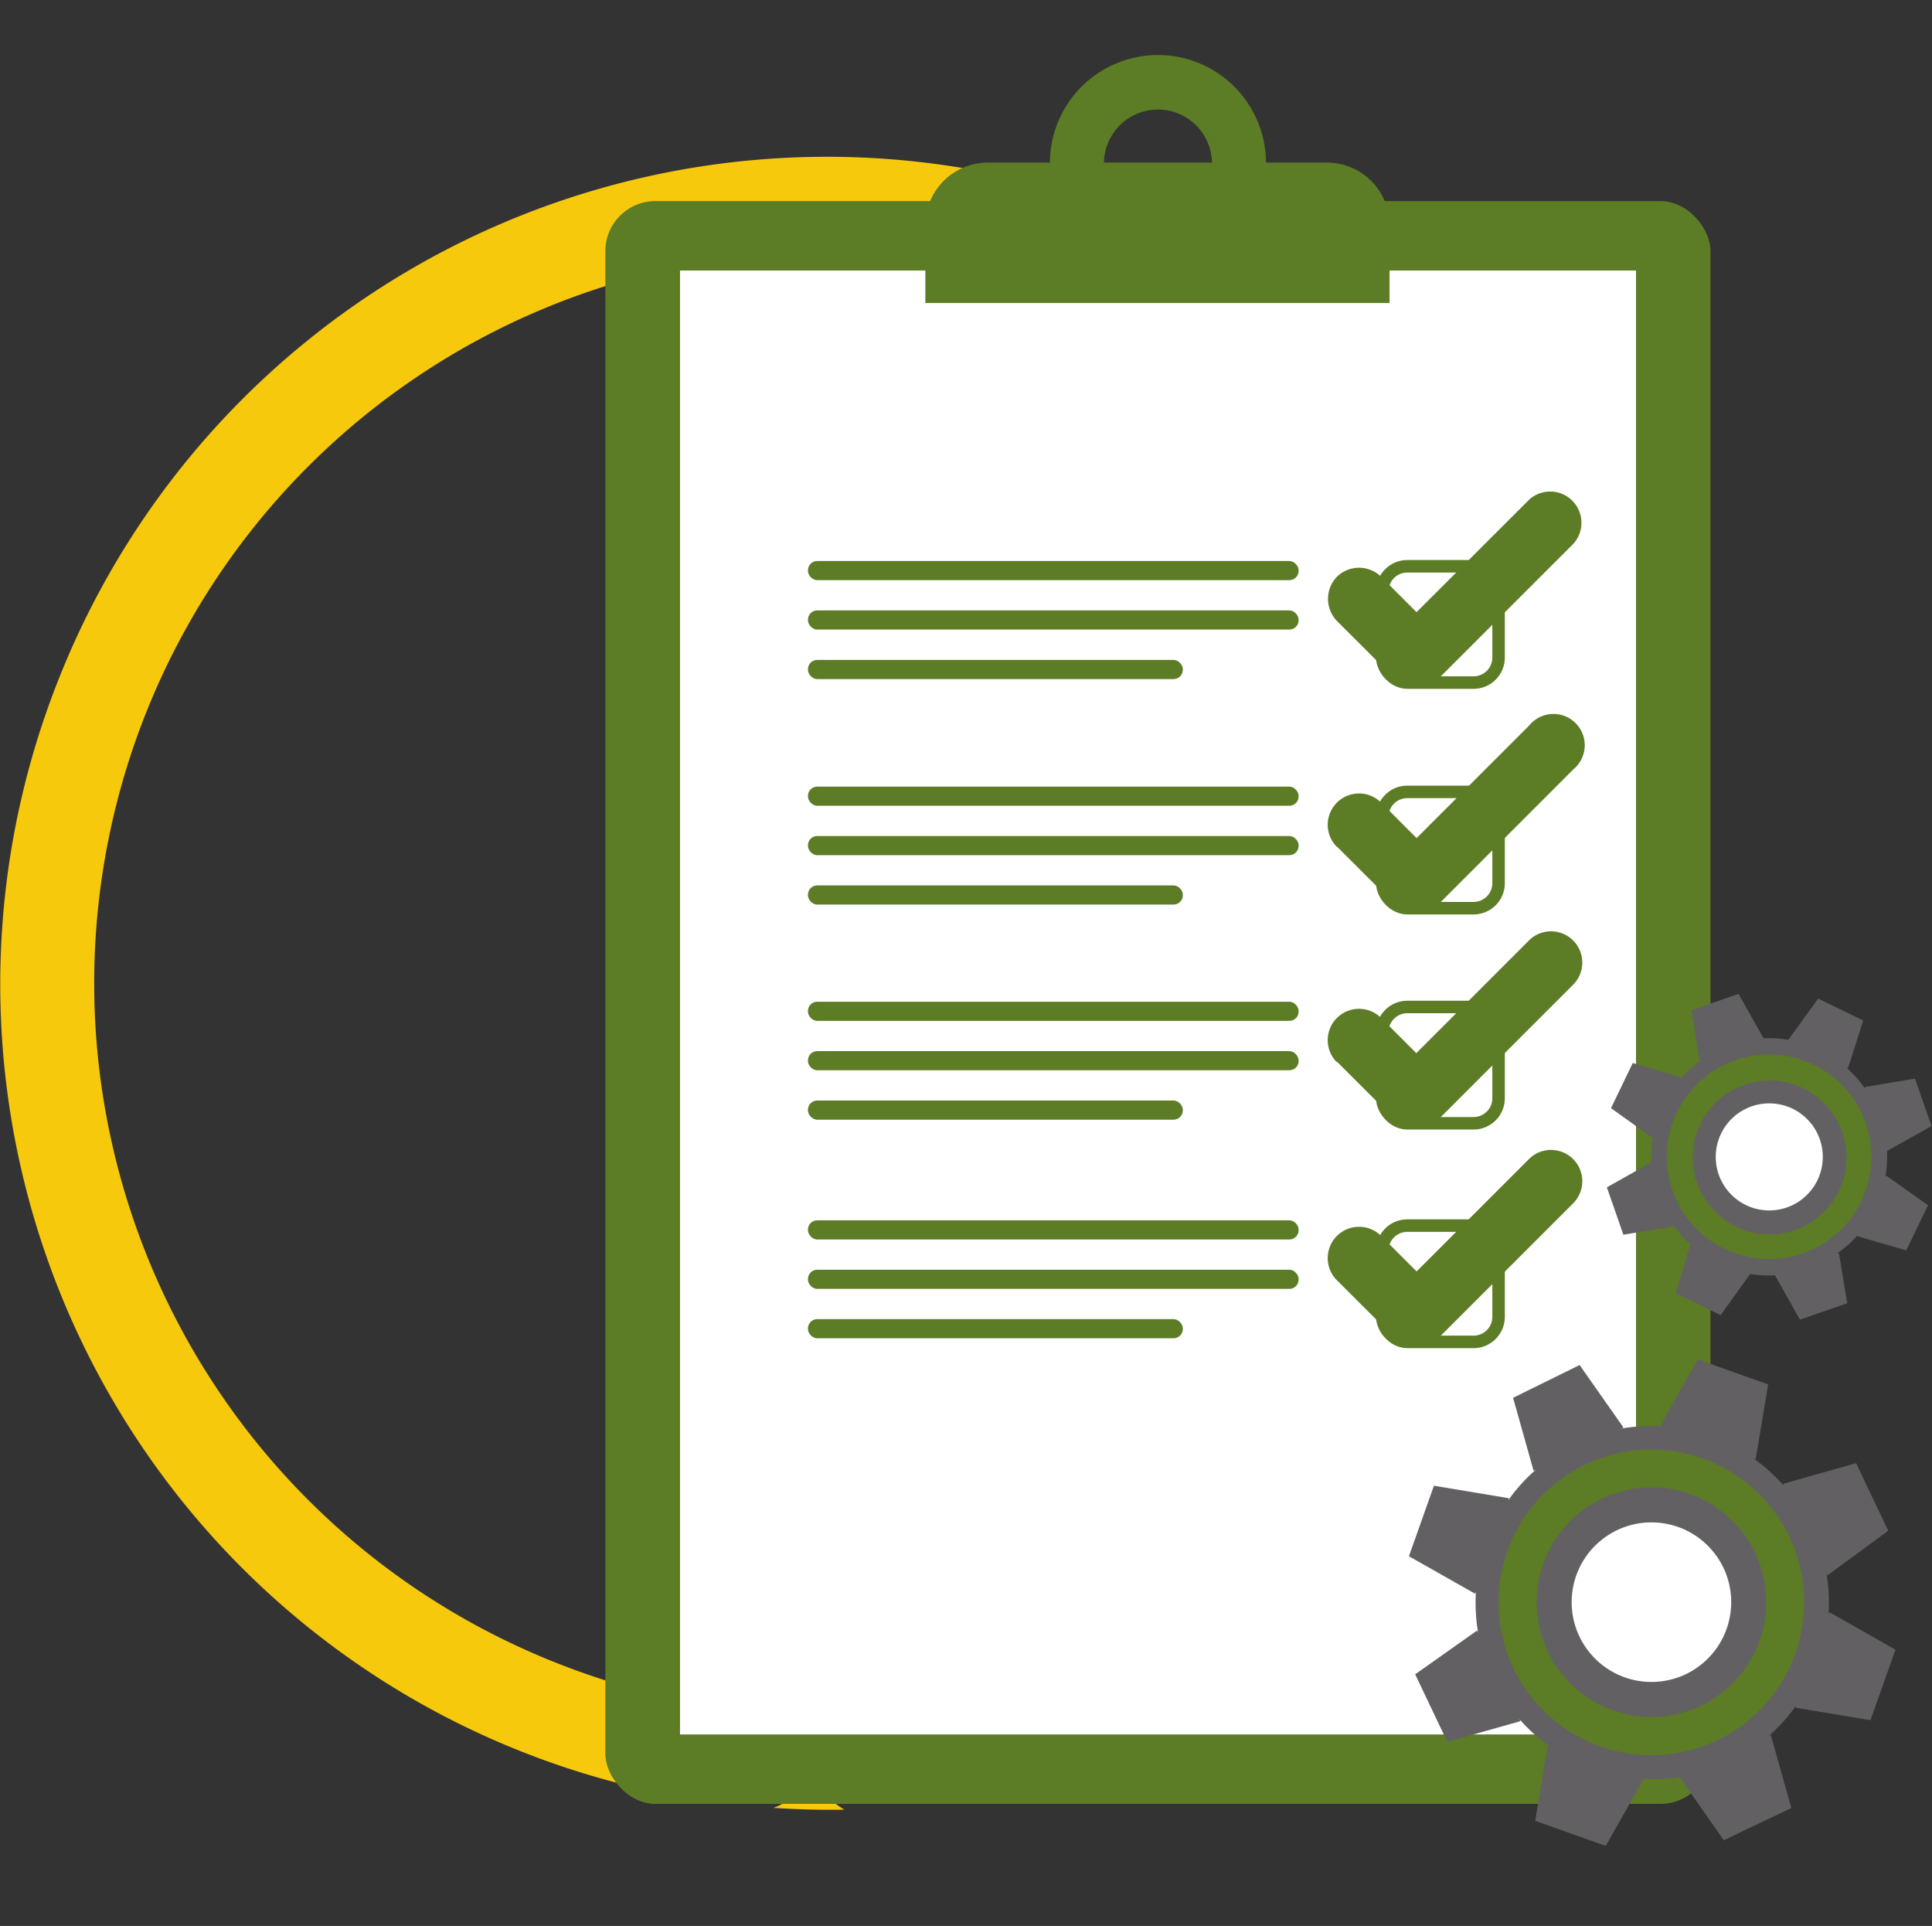 <svg id="Capa_3" data-name="Capa 3" xmlns="http://www.w3.org/2000/svg" viewBox="0 0 154.5 154"><rect x="0" y="0" width="154.5" height="154" fill="#333333" stroke="none"/><g id="Capa_7" data-name="Capa 7"><path d="M63.74,143.25a4.18,4.18,0,0,1-1.9,1.31c1.89.12,3.79.18,5.69.14a6.59,6.59,0,0,1-1.42-1.1A4.92,4.92,0,0,1,63.74,143.25Z" style="fill:#f7c90d"/><path d="M4.51,54.77a66,66,0,0,0,52.94,89.37c-2.58-1.63-2.88-5.63-.9-7.81a59.44,59.44,0,0,1-13.81-4.09A58.44,58.44,0,0,1,83.35,22.82,4.42,4.42,0,0,1,86,21,4.64,4.64,0,0,1,87.89,20,5.64,5.64,0,0,1,90,17,66.07,66.07,0,0,0,4.51,54.77Z" style="fill:#f7c90d"/></g><rect x="48.41" y="16.08" width="88.38" height="128.16" rx="4" style="fill:#5c7c26"/><rect x="54.38" y="21.63" width="76.45" height="117.06" style="fill:#fff"/><path d="M79,13h27.12a5,5,0,0,1,5,5v6.23a0,0,0,0,1,0,0H74a0,0,0,0,1,0,0V18A5,5,0,0,1,79,13Z" style="fill:#5c7c26"/><path d="M92.6,4.4A8.64,8.64,0,1,0,101.24,13,8.64,8.64,0,0,0,92.6,4.4Zm0,13A4.32,4.32,0,1,1,96.92,13,4.31,4.31,0,0,1,92.6,17.36Z" style="fill:#5c7c26"/><rect x="110.54" y="45.28" width="9.3" height="9.3" rx="2" style="fill:none;stroke:#5c7c26;stroke-miterlimit:10"/><path d="M106.91,49.65l4.61,4.6a2.52,2.52,0,0,0,3.53,0l9.43-9.43,1.35-1.35a2.5,2.5,0,0,0-3.53-3.53l-9.43,9.42-1.35,1.36h3.53l-4.6-4.6a2.53,2.53,0,0,0-3.54,0,2.55,2.55,0,0,0,0,3.53Z" style="fill:#5c7c26"/><rect x="110.54" y="63.32" width="9.3" height="9.3" rx="2" style="fill:none;stroke:#5c7c26;stroke-miterlimit:10"/><path d="M106.91,67.69l4.61,4.6a2.53,2.53,0,0,0,3.53,0l9.43-9.43,1.35-1.35A2.5,2.5,0,1,0,122.3,58l-9.43,9.43-1.35,1.35h3.53l-4.6-4.6a2.5,2.5,0,0,0-3.54,3.54Z" style="fill:#5c7c26"/><rect x="110.54" y="80.52" width="9.3" height="9.3" rx="2" style="fill:none;stroke:#5c7c26;stroke-miterlimit:10"/><path d="M106.91,84.89l4.61,4.6a2.53,2.53,0,0,0,3.53,0l9.43-9.43,1.35-1.35a2.5,2.5,0,0,0-3.53-3.54l-9.43,9.43L111.52,86h3.53l-4.6-4.6a2.5,2.5,0,0,0-3.54,3.54Z" style="fill:#5c7c26"/><rect x="110.54" y="98" width="9.3" height="9.3" rx="2" style="fill:none;stroke:#5c7c26;stroke-miterlimit:10"/><path d="M106.91,102.37l4.61,4.6a2.53,2.53,0,0,0,3.53,0l9.43-9.43,1.35-1.35a2.5,2.5,0,0,0-3.53-3.54l-9.43,9.43-1.35,1.35h3.53l-4.6-4.6a2.5,2.5,0,0,0-3.54,3.54Z" style="fill:#5c7c26"/><rect x="64.61" y="44.86" width="39.24" height="1.53" rx="0.74" style="fill:#5c7c26"/><rect x="64.61" y="48.81" width="39.24" height="1.53" rx="0.74" style="fill:#5c7c26"/><rect x="64.61" y="52.77" width="29.98" height="1.53" rx="0.74" style="fill:#5c7c26"/><rect x="64.61" y="62.9" width="39.24" height="1.53" rx="0.74" style="fill:#5c7c26"/><rect x="64.61" y="66.85" width="39.24" height="1.53" rx="0.74" style="fill:#5c7c26"/><rect x="64.61" y="70.8" width="29.98" height="1.53" rx="0.74" style="fill:#5c7c26"/><rect x="64.61" y="80.1" width="39.24" height="1.53" rx="0.74" style="fill:#5c7c26"/><rect x="64.61" y="84.05" width="39.24" height="1.53" rx="0.74" style="fill:#5c7c26"/><rect x="64.61" y="88" width="29.98" height="1.53" rx="0.74" style="fill:#5c7c26"/><rect x="64.61" y="97.58" width="39.24" height="1.53" rx="0.74" style="fill:#5c7c26"/><rect x="64.61" y="101.53" width="39.24" height="1.53" rx="0.74" style="fill:#5c7c26"/><rect x="64.61" y="105.48" width="29.98" height="1.53" rx="0.74" style="fill:#5c7c26"/><path d="M141.4,110.7l-5.63-2-3,5.29.18.07a13.37,13.37,0,0,0-3.29.17l.17-.08-3.51-5L121,111.77l1.64,5.84.17-.08a13.49,13.49,0,0,0-2.2,2.44l.06-.17-6-1-2,5.64,5.3,3,.06-.18a14.45,14.45,0,0,0,.17,3.29l-.08-.17-4.95,3.5,2.57,5.4,5.84-1.65-.08-.17a14.36,14.36,0,0,0,2.45,2.21l-.18-.07-1,6,5.64,2,3-5.29-.18-.07a13.39,13.39,0,0,0,3.29-.17l-.17.08,3.5,5,5.4-2.58-1.64-5.84-.18.09a13.57,13.57,0,0,0,2.21-2.45l-.06.18,6,1,2-5.64-5.29-3-.06.18a14.51,14.51,0,0,0-.17-3.3l.08.18L151,122.4l-2.57-5.4-5.84,1.65.08.17a14.36,14.36,0,0,0-2.45-2.21l.18.07Z" style="fill:#636063"/><circle cx="132.06" cy="128.11" r="12.22" transform="translate(-51.41 114.27) rotate(-39.81)" style="fill:#5c7c26"/><circle cx="132.06" cy="128.11" r="9.18" transform="translate(-43.08 184.48) rotate(-61.97)" style="fill:#636063"/><circle cx="132.06" cy="128.11" r="6.38" transform="translate(-51.68 118.61) rotate(-41.17)" style="fill:#fff"/><path d="M149,81.6l-3.6-1.75L143,83.16l.12,0a9.69,9.69,0,0,0-2.21-.13l.12,0-2-3.56-3.78,1.32.66,4,.12,0a9.55,9.55,0,0,0-1.65,1.47l.06-.12L130.57,85l-1.74,3.61,3.3,2.36.06-.11a9.57,9.57,0,0,0-.13,2.2l0-.12-3.56,2,1.32,3.79,4-.67,0-.12a9.49,9.49,0,0,0,1.46,1.65l-.11-.06L134,103.41l3.6,1.75,2.37-3.31-.12,0a9.15,9.15,0,0,0,2.21.12l-.12,0,2,3.55,3.78-1.31-.66-4-.12,0a9.55,9.55,0,0,0,1.65-1.47l-.06.11,3.91,1.13,1.74-3.61L150.83,94l-.06.12a9.69,9.69,0,0,0,.13-2.21l0,.13,3.56-2-1.32-3.79-4,.67,0,.12a9.14,9.14,0,0,0-1.46-1.65l.11,0Z" style="fill:#636063"/><circle cx="141.48" cy="92.5" r="8.18" transform="translate(-2.34 181.33) rotate(-64.88)" style="fill:#5c7c26"/><path d="M144.16,87A6.15,6.15,0,1,1,136,89.83,6.15,6.15,0,0,1,144.16,87Z" style="fill:#636063"/><path d="M143.34,88.65a4.28,4.28,0,1,1-5.71,2A4.28,4.28,0,0,1,143.34,88.65Z" style="fill:#fff"/></svg>